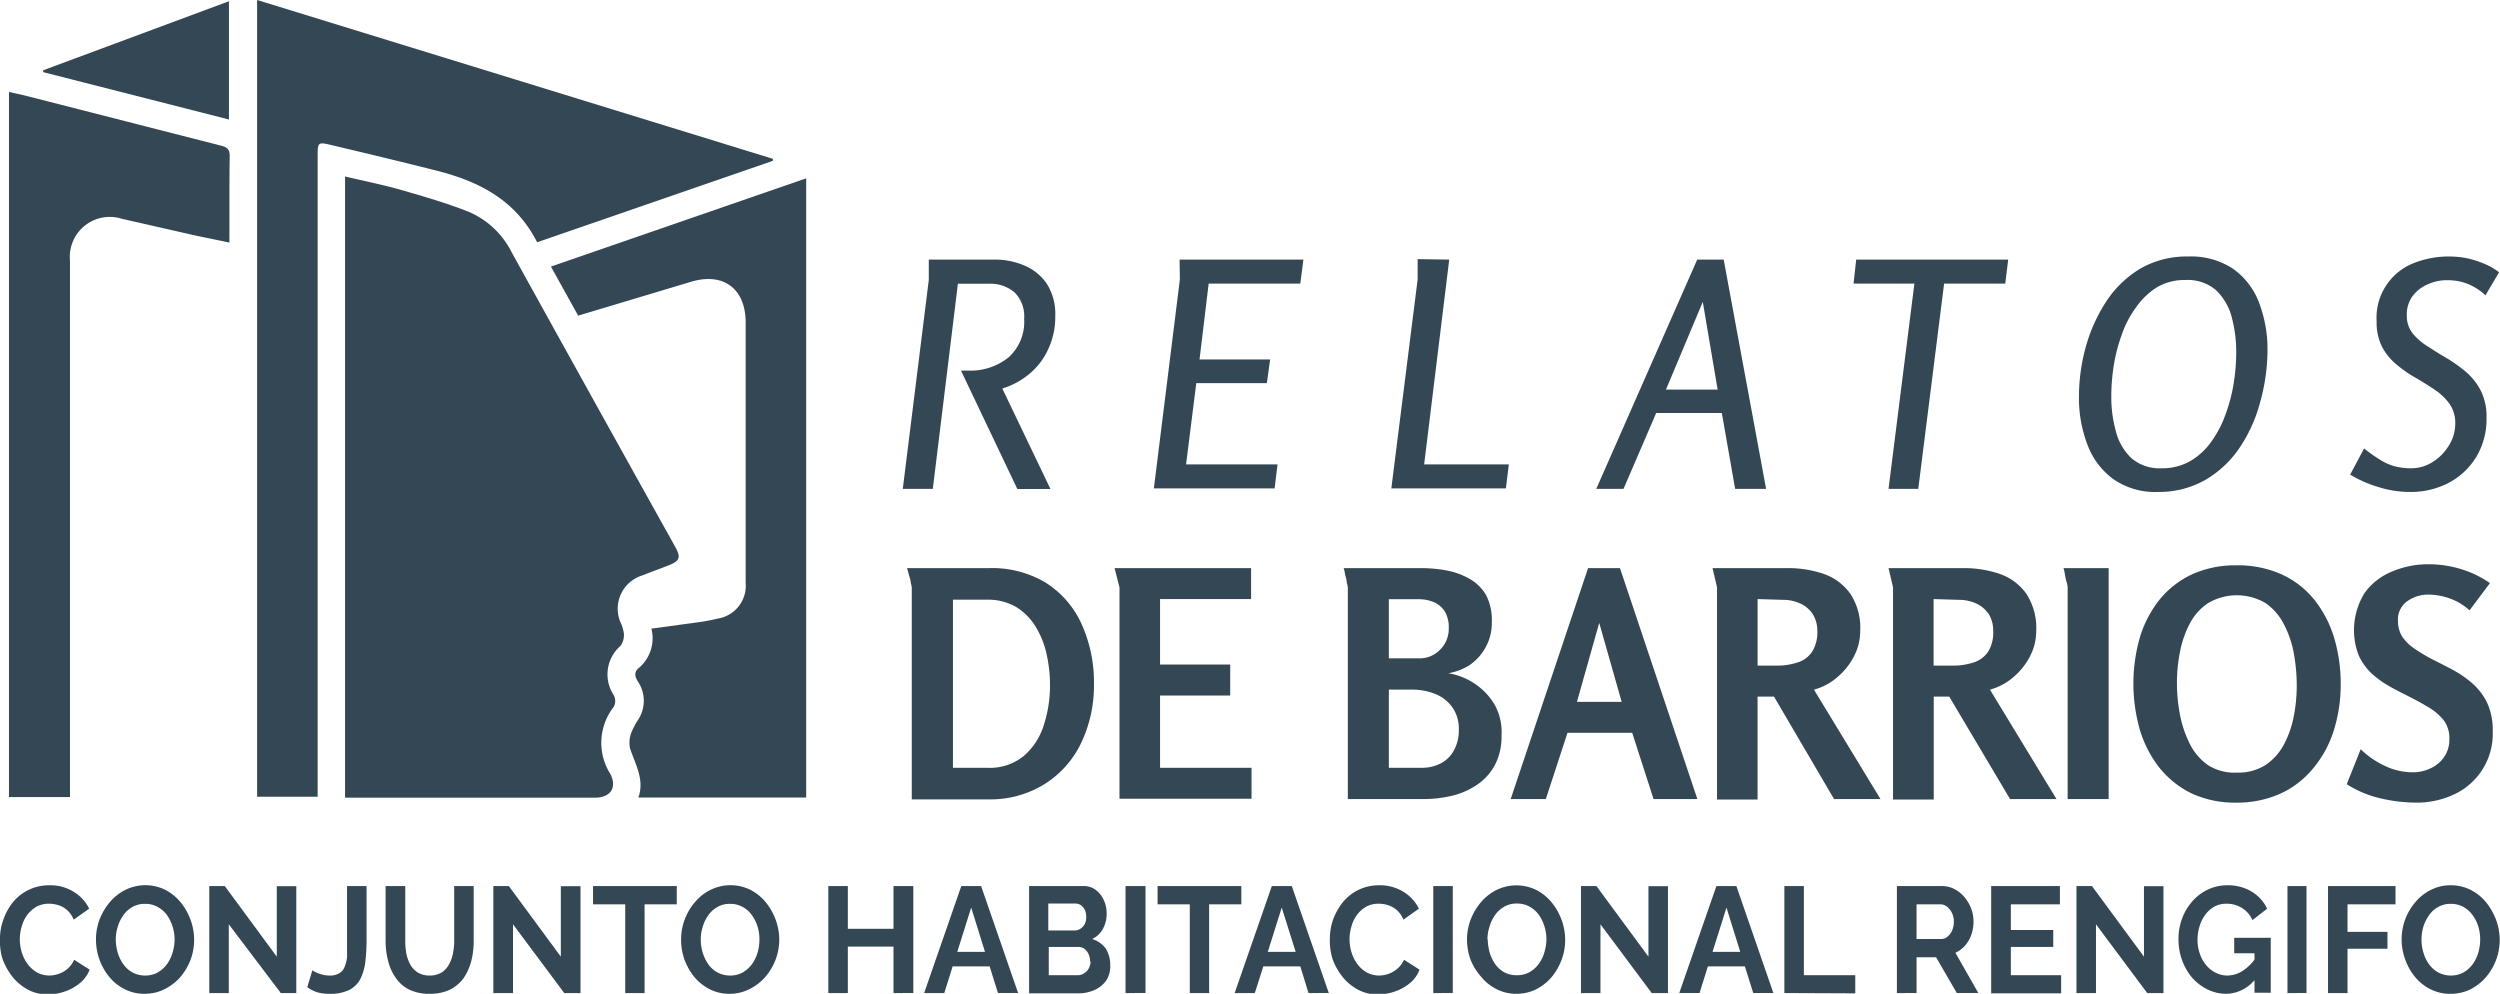 <svg xmlns="http://www.w3.org/2000/svg" viewBox="0 0 161.5 64.2"><defs><style>.cls-1{fill:#344754;}</style></defs><g id="Capa_2" data-name="Capa 2"><g id="Capa_13" data-name="Capa 13"><path class="cls-1" d="M43.22,36.51c-.57.23-1.15.43-1.72.66a2.25,2.25,0,0,0-1.43,3,2.57,2.57,0,0,1,.23.73,1.2,1.2,0,0,1-.22.83,2.43,2.43,0,0,0-.43,3.18.8.8,0,0,1,0,.75A3.76,3.76,0,0,0,39.43,50c.45.89,0,1.53-1,1.53H22.7l-.41,0V11.4c1.26.3,2.47.54,3.66.88,1.45.42,2.91.84,4.32,1.4a5.53,5.53,0,0,1,2.79,2.63q5.27,9.53,10.55,19C44,36,43.92,36.23,43.22,36.51Z"/><path class="cls-1" d="M49.93,10.26a.53.53,0,0,0,0,.13L34.7,15.65c-1.44-2.83-3.92-4-6.71-4.68-2.22-.56-4.44-1.09-6.67-1.62-.76-.18-.8-.13-.8.67V51.47H16.61V0Z"/><path class="cls-1" d="M52.08,11.52v40H41.24c.41-1.17-.2-2.14-.54-3.18a1.79,1.79,0,0,1,.08-1,4.81,4.81,0,0,1,.44-.84,2.24,2.24,0,0,0,0-2.46c-.2-.3-.27-.6,0-.85a2.51,2.51,0,0,0,.86-2.58l2.78-.38a12.54,12.54,0,0,0,1.51-.27,2.15,2.15,0,0,0,1.8-2.32c0-1,0-1.94,0-2.91V20.84c0-2.19-1.43-3.26-3.52-2.64l-7.3,2.19-1.76-3.17Z"/><path class="cls-1" d="M14.82,15.12c0,.15,0,.31,0,.55-.89-.19-1.73-.35-2.57-.54l-4.39-1a2.58,2.58,0,0,0-3.34,2.69V51.49H.58V5.94c.44.1.85.18,1.26.29L14.28,9.41c.38.09.56.23.56.66C14.81,11.76,14.83,13.44,14.82,15.12Z"/><path class="cls-1" d="M14.79.08V7.72l-12-3.06s0-.08,0-.12Z"/><path class="cls-1" d="M60.26,31.58H58.32L60,18.08l0-1.31h4.26a4.79,4.79,0,0,1,1.93.39,3.27,3.27,0,0,1,1.44,1.18,3.65,3.65,0,0,1,.54,2.08,4.87,4.87,0,0,1-.43,2.08,4.48,4.48,0,0,1-1.18,1.6,5.06,5.06,0,0,1-1.81,1l3.11,6.49H65.72l-3.64-7.65h.46a3.92,3.92,0,0,0,2.62-.86,3.08,3.08,0,0,0,1-2.48,2.17,2.17,0,0,0-.62-1.71,2.4,2.4,0,0,0-1.66-.56h-2Z"/><path class="cls-1" d="M76.2,16.77h8L84,18.32H78.08l-.59,4.9h4.56l-.21,1.53H77.28L76.62,30h5.91l-.19,1.55h-7.8l1.68-13.5Z"/><path class="cls-1" d="M93.62,16.77,92,30h5.47l-.19,1.55h-7.4l1.7-13.5,0-1.31Z"/><path class="cls-1" d="M111.35,16.77l2.74,14.81h-2l-.86-4.9h-4.24l-2.11,4.9h-1.76l6.52-14.81ZM110,19.5l-2.38,5.67h3.34Z"/><path class="cls-1" d="M119.91,16.77h9.82l-.19,1.55h-3.95l-1.67,13.26H122l1.67-13.26h-3.93Z"/><path class="cls-1" d="M139.38,31.78a4.71,4.71,0,0,1-2.86-.83,4.86,4.86,0,0,1-1.67-2.22,8.43,8.43,0,0,1-.55-3.07,12.13,12.13,0,0,1,.45-3.28,10.41,10.41,0,0,1,1.33-2.93,6.86,6.86,0,0,1,2.19-2.1,6,6,0,0,1,3.09-.78,4.91,4.91,0,0,1,2.89.79,4.72,4.72,0,0,1,1.68,2.18,8.41,8.41,0,0,1,.55,3.11A12.62,12.62,0,0,1,146,26a9.68,9.68,0,0,1-1.34,2.95A6.85,6.85,0,0,1,142.47,31,6.05,6.05,0,0,1,139.38,31.78Zm.27-1.53a3.61,3.61,0,0,0,1.85-.47,4.4,4.4,0,0,0,1.36-1.26,7,7,0,0,0,.92-1.78,10.51,10.51,0,0,0,.52-2,12.53,12.53,0,0,0,.16-2,8.67,8.67,0,0,0-.29-2.25,3.72,3.72,0,0,0-1-1.73,2.78,2.78,0,0,0-2-.67,3.49,3.49,0,0,0-1.85.48A4.69,4.69,0,0,0,138,19.84a6.48,6.48,0,0,0-.93,1.77,10.51,10.51,0,0,0-.52,2,12.72,12.72,0,0,0-.16,2,8.17,8.17,0,0,0,.29,2.23,3.62,3.62,0,0,0,1,1.75A2.8,2.8,0,0,0,139.65,30.25Z"/><path class="cls-1" d="M158.26,16.57a5.84,5.84,0,0,1,1.09.11,6.24,6.24,0,0,1,1.09.34,4.2,4.2,0,0,1,1,.57l-.88,1.49a3.36,3.36,0,0,0-.77-.56,3.17,3.17,0,0,0-.82-.32,3.71,3.71,0,0,0-.9-.1,3,3,0,0,0-1.22.26,2.42,2.42,0,0,0-1,.77,2,2,0,0,0-.37,1.23,1.84,1.84,0,0,0,.37,1.17,4,4,0,0,0,1,.86c.39.25.79.51,1.23.76a9.7,9.7,0,0,1,1.24.89,4.07,4.07,0,0,1,.94,1.2,3.71,3.71,0,0,1,.37,1.75,4.75,4.75,0,0,1-.67,2.54,4.63,4.63,0,0,1-1.79,1.67,5.26,5.26,0,0,1-2.47.58,6.7,6.7,0,0,1-2-.3,7.88,7.88,0,0,1-1.88-.82l.9-1.69a9.76,9.76,0,0,0,1,.71,3.57,3.57,0,0,0,.93.43,4.18,4.18,0,0,0,1.12.14,2.54,2.54,0,0,0,1.37-.4,3.13,3.13,0,0,0,1.05-1.06,2.62,2.62,0,0,0,.42-1.43,2.14,2.14,0,0,0-.37-1.27,3.76,3.76,0,0,0-.95-.91c-.39-.26-.8-.52-1.23-.77a8.14,8.14,0,0,1-1.23-.85,3.73,3.73,0,0,1-.94-1.14,3.47,3.47,0,0,1-.36-1.65A3.79,3.79,0,0,1,155.92,17,6.1,6.1,0,0,1,158.26,16.57Z"/><path class="cls-1" d="M70.67,44.18A8.6,8.6,0,0,1,69.84,48a6.38,6.38,0,0,1-2.34,2.64,6.63,6.63,0,0,1-3.6,1h-5V37.94a3,3,0,0,0-.07-.31c0-.19-.09-.38-.14-.59a2.86,2.86,0,0,0-.1-.34h5.31a6.72,6.72,0,0,1,3.65.94,6.13,6.13,0,0,1,2.3,2.63A9.1,9.1,0,0,1,70.67,44.18Zm-2.84.08a9.15,9.15,0,0,0-.22-2,5.72,5.72,0,0,0-.71-1.78,3.83,3.83,0,0,0-1.26-1.27,3.63,3.63,0,0,0-1.89-.47H61.56V49.6h2.23a3.45,3.45,0,0,0,2.34-.76,4.31,4.31,0,0,0,1.3-2A8.21,8.21,0,0,0,67.83,44.26Z"/><path class="cls-1" d="M72,36.7h8.82v2H74.94v4.23h4.53v2H74.94V49.6h5.91v2H72.32V37.94Z"/><path class="cls-1" d="M96.37,40.18A3.19,3.19,0,0,1,96,41.76a3.29,3.29,0,0,1-1,1.16,3.63,3.63,0,0,1-1.44.57,4.26,4.26,0,0,1,1.74.7,4.13,4.13,0,0,1,1.28,1.38A3.65,3.65,0,0,1,97,47.48a4,4,0,0,1-.43,1.94,3.58,3.58,0,0,1-1.16,1.28,4.87,4.87,0,0,1-1.63.71,8,8,0,0,1-1.82.21H87.07V37.94a3,3,0,0,0-.07-.31c0-.19-.08-.38-.12-.59a1.6,1.6,0,0,0-.08-.34h5a9.1,9.1,0,0,1,1.64.15,4.68,4.68,0,0,1,1.47.53A2.86,2.86,0,0,1,96,38.44,3.47,3.47,0,0,1,96.37,40.18Zm-2.78.39a2,2,0,0,0-.25-1.06,1.55,1.55,0,0,0-.69-.6,2.47,2.47,0,0,0-1-.2H89.72v3.82h2A1.83,1.83,0,0,0,93,42,1.9,1.9,0,0,0,93.59,40.57Zm.65,6.59a2.41,2.41,0,0,0-.44-1.5,2.52,2.52,0,0,0-1.13-.85,4,4,0,0,0-1.46-.26H89.72V49.6h2.09a2.65,2.65,0,0,0,1.25-.28,2,2,0,0,0,.86-.84A2.63,2.63,0,0,0,94.24,47.16Z"/><path class="cls-1" d="M104.65,36.7l5,14.92h-2.83l-1.38-4.28h-4.18l-1.4,4.28H97.59l5-14.92Zm-1.34,3.54-1.44,5.1h2.89Z"/><path class="cls-1" d="M110.63,36.7h4.81a7.12,7.12,0,0,1,2.36.37,3.55,3.55,0,0,1,1.72,1.27,4,4,0,0,1,.65,2.43,3.53,3.53,0,0,1-.42,1.66,4.38,4.38,0,0,1-1.1,1.35,3.72,3.72,0,0,1-1.47.77l4.3,7.07h-3L114.6,45h-1.06v6.65h-2.62V37.94Zm2.91,2V43h1.23a4.29,4.29,0,0,0,1.34-.2,1.76,1.76,0,0,0,.94-.68,2.33,2.33,0,0,0,.35-1.35,2,2,0,0,0-.31-1.12,1.89,1.89,0,0,0-.81-.67,2.59,2.59,0,0,0-1.09-.23Z"/><path class="cls-1" d="M122,36.7h4.81a7.17,7.17,0,0,1,2.36.37,3.55,3.55,0,0,1,1.72,1.27,4.05,4.05,0,0,1,.65,2.43,3.53,3.53,0,0,1-.42,1.66,4.38,4.38,0,0,1-1.1,1.35,3.79,3.79,0,0,1-1.47.77l4.3,7.07h-3L125.92,45h-1v6.65h-2.63V37.94Zm2.91,2V43h1.23a4.29,4.29,0,0,0,1.34-.2,1.8,1.8,0,0,0,.94-.68,2.33,2.33,0,0,0,.34-1.35,2,2,0,0,0-.3-1.12,2,2,0,0,0-.81-.67,2.63,2.63,0,0,0-1.09-.23Z"/><path class="cls-1" d="M133.3,36.7h2.92V51.62h-2.65V37.94s0-.12-.06-.31-.09-.38-.13-.59A1.6,1.6,0,0,0,133.3,36.7Z"/><path class="cls-1" d="M144.44,51.85a6.63,6.63,0,0,1-2.85-.59,6.09,6.09,0,0,1-2.08-1.65,7.41,7.41,0,0,1-1.27-2.45,10.86,10.86,0,0,1,0-6,7.38,7.38,0,0,1,1.28-2.44,6,6,0,0,1,2.09-1.62,6.78,6.78,0,0,1,2.85-.58,6.92,6.92,0,0,1,2.9.57,5.8,5.8,0,0,1,2.11,1.61,7.37,7.37,0,0,1,1.3,2.45,10.37,10.37,0,0,1,.44,3.08,9.9,9.9,0,0,1-.46,3,7.17,7.17,0,0,1-1.34,2.43,5.92,5.92,0,0,1-2.12,1.62A6.84,6.84,0,0,1,144.44,51.85Zm.08-1.94a3.27,3.27,0,0,0,1.85-.5,3.71,3.71,0,0,0,1.18-1.33,6.52,6.52,0,0,0,.63-1.82,10.42,10.42,0,0,0,.19-2,11.78,11.78,0,0,0-.18-2,6.47,6.47,0,0,0-.63-1.89,3.7,3.7,0,0,0-1.19-1.4,3.65,3.65,0,0,0-3.74,0,3.62,3.62,0,0,0-1.18,1.33,6.77,6.77,0,0,0-.63,1.84,10.29,10.29,0,0,0-.19,2,11,11,0,0,0,.19,2,7.25,7.25,0,0,0,.63,1.89,3.7,3.7,0,0,0,1.19,1.4A3.19,3.19,0,0,0,144.52,49.91Z"/><path class="cls-1" d="M156.9,36.45a7.13,7.13,0,0,1,2.1.32,6.49,6.49,0,0,1,1.85.9l-1.32,1.76a3.59,3.59,0,0,0-1.25-.76,4.25,4.25,0,0,0-1.4-.26,2.35,2.35,0,0,0-1.36.42,1.45,1.45,0,0,0-.61,1.29,1.85,1.85,0,0,0,.27,1,2.81,2.81,0,0,0,.75.75,12.17,12.17,0,0,0,1,.62l1.39.71a7.35,7.35,0,0,1,1.33.89,4.06,4.06,0,0,1,1,1.27,4.16,4.16,0,0,1,.38,1.86,4.32,4.32,0,0,1-2.5,4.1,5.68,5.68,0,0,1-2.43.53,10.31,10.31,0,0,1-2.33-.28,6.91,6.91,0,0,1-2.17-.91l.9-2.26a5.64,5.64,0,0,0,1.55,1.07,4.16,4.16,0,0,0,1.8.42,2.61,2.61,0,0,0,1.15-.25,2.13,2.13,0,0,0,.88-.72,2,2,0,0,0,.35-1.19,1.93,1.93,0,0,0-.38-1.22,3.81,3.81,0,0,0-1-.84c-.41-.25-.85-.48-1.32-.72s-.84-.42-1.25-.66a6.13,6.13,0,0,1-1.11-.82,3.77,3.77,0,0,1-.81-1.16,4.56,4.56,0,0,1,.39-4,4.07,4.07,0,0,1,1.78-1.39A6,6,0,0,1,156.9,36.45Z"/><path class="cls-1" d="M0,60.64A3.53,3.53,0,0,1,.22,59.4a3.73,3.73,0,0,1,.62-1.12,3,3,0,0,1,2.37-1.09,2.83,2.83,0,0,1,1.55.42,2.61,2.61,0,0,1,1,1.09l-1,.71a1.6,1.6,0,0,0-.43-.62,1.47,1.47,0,0,0-.57-.32,2.06,2.06,0,0,0-.59-.09,1.7,1.7,0,0,0-.83.2,2,2,0,0,0-.59.54,2.19,2.19,0,0,0-.35.74,2.86,2.86,0,0,0-.12.82,2.89,2.89,0,0,0,.14.88,2.43,2.43,0,0,0,.39.75,2,2,0,0,0,.6.52,1.73,1.73,0,0,0,.78.19,1.92,1.92,0,0,0,.61-.11,1.8,1.8,0,0,0,.58-.34A1.68,1.68,0,0,0,4.79,62l1,.64a2.08,2.08,0,0,1-.63.87,3.06,3.06,0,0,1-1,.55,3.38,3.38,0,0,1-1.07.18,2.7,2.7,0,0,1-1.27-.3,3.31,3.31,0,0,1-1-.82,4.33,4.33,0,0,1-.65-1.15A3.9,3.9,0,0,1,0,60.64Z"/><path class="cls-1" d="M9.37,64.2a2.79,2.79,0,0,1-1.3-.29,3,3,0,0,1-1-.79A3.74,3.74,0,0,1,6.43,62,3.81,3.81,0,0,1,6.2,60.7a3.6,3.6,0,0,1,.24-1.32,3.92,3.92,0,0,1,.67-1.12,3.19,3.19,0,0,1,1-.78,2.92,2.92,0,0,1,2.56,0,3.13,3.13,0,0,1,1,.81,3.94,3.94,0,0,1,.64,1.13,3.77,3.77,0,0,1,.23,1.29A3.66,3.66,0,0,1,12.31,62a3.94,3.94,0,0,1-.66,1.12,3.31,3.31,0,0,1-1,.77A2.85,2.85,0,0,1,9.37,64.2ZM7.48,60.7a3.14,3.14,0,0,0,.13.86,2.63,2.63,0,0,0,.37.75,1.77,1.77,0,0,0,.6.52,1.72,1.72,0,0,0,.8.19,1.65,1.65,0,0,0,.81-.2,1.94,1.94,0,0,0,.6-.54,2.37,2.37,0,0,0,.36-.75,3,3,0,0,0,.13-.83,2.83,2.83,0,0,0-.14-.87,2.7,2.7,0,0,0-.37-.74,1.84,1.84,0,0,0-.6-.51,1.59,1.59,0,0,0-.79-.19,1.56,1.56,0,0,0-.82.2,1.76,1.76,0,0,0-.59.53,2.42,2.42,0,0,0-.36.74A2.63,2.63,0,0,0,7.48,60.7Z"/><path class="cls-1" d="M14.78,59.71v4.44H13.52V57.24h1l3.36,4.56V57.25h1.26v6.9h-1Z"/><path class="cls-1" d="M20.18,62.68a2,2,0,0,0,.42.21,1.91,1.91,0,0,0,.71.13,1.14,1.14,0,0,0,.59-.14.79.79,0,0,0,.35-.39,2.1,2.1,0,0,0,.17-.67c0-.28,0-.61,0-1V57.24h1.26v3.49a12.2,12.2,0,0,1-.08,1.41,3.47,3.47,0,0,1-.32,1.1,1.65,1.65,0,0,1-.72.71,2.75,2.75,0,0,1-1.28.25,2.8,2.8,0,0,1-.79-.1,2.29,2.29,0,0,1-.64-.33Z"/><path class="cls-1" d="M27.76,64.2a2.93,2.93,0,0,1-1.32-.27,2.27,2.27,0,0,1-.88-.77,3.14,3.14,0,0,1-.49-1.1,5.09,5.09,0,0,1-.16-1.3V57.24h1.27v3.52a4.61,4.61,0,0,0,.07.84,2.55,2.55,0,0,0,.26.72,1.41,1.41,0,0,0,.49.51,1.44,1.44,0,0,0,.75.19,1.51,1.51,0,0,0,.77-.19,1.42,1.42,0,0,0,.48-.52,2.28,2.28,0,0,0,.26-.72,3.83,3.83,0,0,0,.08-.83V57.24H30.6v3.52a5.24,5.24,0,0,1-.16,1.34,3.57,3.57,0,0,1-.5,1.1,2.47,2.47,0,0,1-.89.74A3,3,0,0,1,27.76,64.2Z"/><path class="cls-1" d="M33.14,59.71v4.44H31.87V57.24h1l3.36,4.56V57.25h1.27v6.9H36.45Z"/><path class="cls-1" d="M43.72,58.42H41.64v5.73H40.39V58.42H38.31V57.24h5.41Z"/><path class="cls-1" d="M47.16,64.2a2.79,2.79,0,0,1-1.3-.29,3.18,3.18,0,0,1-1-.79A3.94,3.94,0,0,1,44.22,62,3.81,3.81,0,0,1,44,60.7a3.6,3.6,0,0,1,.24-1.32,3.71,3.71,0,0,1,.67-1.12,3.08,3.08,0,0,1,1-.78,2.92,2.92,0,0,1,2.56,0,3.13,3.13,0,0,1,1,.81,3.94,3.94,0,0,1,.64,1.13,3.77,3.77,0,0,1,.23,1.29A3.66,3.66,0,0,1,50.1,62a3.75,3.75,0,0,1-.67,1.12,3.27,3.27,0,0,1-1,.77A2.85,2.85,0,0,1,47.16,64.2Zm-1.89-3.5a2.8,2.8,0,0,0,.13.86,2.63,2.63,0,0,0,.37.75,1.77,1.77,0,0,0,.6.52,1.72,1.72,0,0,0,.8.19,1.65,1.65,0,0,0,.81-.2,1.94,1.94,0,0,0,.6-.54,2.37,2.37,0,0,0,.36-.75,3,3,0,0,0,.12-.83,2.82,2.82,0,0,0-.13-.87,2.47,2.47,0,0,0-.38-.74,1.71,1.71,0,0,0-.59-.51,1.62,1.62,0,0,0-.79-.19,1.56,1.56,0,0,0-.82.2,1.76,1.76,0,0,0-.59.53,2.42,2.42,0,0,0-.36.74A2.63,2.63,0,0,0,45.27,60.7Z"/><path class="cls-1" d="M59,57.24v6.91H57.72v-3H54.77v3H53.51V57.24h1.26V60h2.95V57.24Z"/><path class="cls-1" d="M62.1,57.24h1.28l2.39,6.91h-1.3l-.54-1.72H61.54L61,64.15H59.7Zm1.53,4.25-.89-2.86-.9,2.86Z"/><path class="cls-1" d="M71.72,62.37a1.62,1.62,0,0,1-.28,1,1.85,1.85,0,0,1-.77.6,2.59,2.59,0,0,1-1,.2H66.48V57.24H70a1.24,1.24,0,0,1,.8.26,1.68,1.68,0,0,1,.51.66,2,2,0,0,1,.18.84,2,2,0,0,1-.24,1,1.49,1.49,0,0,1-.7.66,1.7,1.7,0,0,1,.89.63A2,2,0,0,1,71.72,62.37Zm-4-4v1.74h1.68a.68.68,0,0,0,.39-.11.81.81,0,0,0,.28-.3,1,1,0,0,0,.1-.47,1.06,1.06,0,0,0-.09-.45.88.88,0,0,0-.26-.31.65.65,0,0,0-.36-.1Zm2.7,3.73a1.16,1.16,0,0,0-.1-.47,1,1,0,0,0-.27-.34.69.69,0,0,0-.39-.12H67.75V63h1.87a.75.75,0,0,0,.42-.13.84.84,0,0,0,.3-.32A1,1,0,0,0,70.45,62.12Z"/><path class="cls-1" d="M72.71,64.15V57.24H74v6.91Z"/><path class="cls-1" d="M80.19,58.42H78.11v5.73H76.86V58.42H74.78V57.24h5.41Z"/><path class="cls-1" d="M82.16,57.24h1.29l2.39,6.91H84.53L84,62.43H81.61l-.55,1.72h-1.3Zm1.54,4.25-.9-2.86-.9,2.86Z"/><path class="cls-1" d="M85.91,60.64a3.76,3.76,0,0,1,.21-1.24,4,4,0,0,1,.63-1.12,3,3,0,0,1,1-.79,3,3,0,0,1,1.35-.3,2.84,2.84,0,0,1,1.56.42,2.61,2.61,0,0,1,1,1.09l-1,.71a1.6,1.6,0,0,0-.43-.62,1.63,1.63,0,0,0-.57-.32,2.06,2.06,0,0,0-.59-.09,1.67,1.67,0,0,0-.83.2,1.91,1.91,0,0,0-.59.54,2.19,2.19,0,0,0-.35.74,2.86,2.86,0,0,0-.12.82,2.89,2.89,0,0,0,.14.88,2.43,2.43,0,0,0,.39.75,2,2,0,0,0,.6.52,1.73,1.73,0,0,0,.78.19,1.92,1.92,0,0,0,.61-.11,1.8,1.8,0,0,0,.58-.34A1.68,1.68,0,0,0,90.7,62l1,.64a2,2,0,0,1-.62.87,3.06,3.06,0,0,1-1,.55,3.38,3.38,0,0,1-1.07.18,2.67,2.67,0,0,1-1.27-.3,3.31,3.31,0,0,1-1-.82,4.07,4.07,0,0,1-.65-1.15A3.9,3.9,0,0,1,85.91,60.64Z"/><path class="cls-1" d="M92.59,64.15V57.24h1.26v6.91Z"/><path class="cls-1" d="M98,64.2a2.79,2.79,0,0,1-1.3-.29,3,3,0,0,1-1-.79A3.74,3.74,0,0,1,95,62a3.81,3.81,0,0,1-.23-1.29,3.6,3.6,0,0,1,.24-1.32,3.92,3.92,0,0,1,.67-1.12,3.19,3.19,0,0,1,1-.78,2.92,2.92,0,0,1,2.56,0,3.13,3.13,0,0,1,1,.81,3.94,3.94,0,0,1,.64,1.13,3.77,3.77,0,0,1,.23,1.29,3.66,3.66,0,0,1-.24,1.31,3.94,3.94,0,0,1-.66,1.12,3.31,3.31,0,0,1-1,.77A2.85,2.85,0,0,1,98,64.2Zm-1.89-3.5a3.14,3.14,0,0,0,.13.86,2.63,2.63,0,0,0,.37.75,1.77,1.77,0,0,0,.6.52A1.72,1.72,0,0,0,98,63a1.65,1.65,0,0,0,.81-.2,1.94,1.94,0,0,0,.6-.54,2.37,2.37,0,0,0,.36-.75,3,3,0,0,0,.13-.83,2.83,2.83,0,0,0-.14-.87,2.7,2.7,0,0,0-.37-.74,1.84,1.84,0,0,0-.6-.51,1.59,1.59,0,0,0-.79-.19,1.56,1.56,0,0,0-.82.2,1.76,1.76,0,0,0-.59.53,2.42,2.42,0,0,0-.36.74A2.63,2.63,0,0,0,96.09,60.7Z"/><path class="cls-1" d="M103.39,59.71v4.44h-1.26V57.24h1l3.36,4.56V57.25h1.26v6.9h-1.05Z"/><path class="cls-1" d="M110.88,57.24h1.29l2.39,6.91h-1.3l-.54-1.72h-2.39l-.54,1.72h-1.31Zm1.54,4.25-.89-2.86-.9,2.86Z"/><path class="cls-1" d="M115.27,64.15V57.24h1.26V63h3.32v1.17Z"/><path class="cls-1" d="M122.54,64.15V57.24h2.88a1.81,1.81,0,0,1,.83.19,2.24,2.24,0,0,1,.66.53,2.61,2.61,0,0,1,.43.74,2.4,2.4,0,0,1,.15.84,2.64,2.64,0,0,1-.14.84,2.28,2.28,0,0,1-.41.71,2,2,0,0,1-.62.46l1.48,2.6h-1.39l-1.34-2.31h-1.26v2.31Zm1.27-3.49h1.58a.64.64,0,0,0,.42-.15,1.07,1.07,0,0,0,.3-.41,1.47,1.47,0,0,0,.11-.56,1.31,1.31,0,0,0-.13-.58,1.2,1.2,0,0,0-.33-.4.66.66,0,0,0-.42-.14h-1.53Z"/><path class="cls-1" d="M133.15,63v1.17h-4.52V57.24h4.44v1.18H129.9v1.66h2.74v1.09H129.9V63Z"/><path class="cls-1" d="M135.4,59.71v4.44h-1.26V57.24h1l3.36,4.56V57.25h1.26v6.9h-1.05Z"/><path class="cls-1" d="M143.83,64.2a2.77,2.77,0,0,1-1.2-.27,3.25,3.25,0,0,1-1-.75,3.73,3.73,0,0,1-.66-1.13,3.94,3.94,0,0,1-.24-1.39,3.71,3.71,0,0,1,.24-1.34,3.47,3.47,0,0,1,.67-1.11,3.1,3.1,0,0,1,1-.75,2.89,2.89,0,0,1,1.25-.27,2.94,2.94,0,0,1,1.57.41,2.62,2.62,0,0,1,1,1.1l-.95.74a1.73,1.73,0,0,0-.69-.79,1.84,1.84,0,0,0-1-.27,1.61,1.61,0,0,0-.76.18,1.87,1.87,0,0,0-.58.51,2.25,2.25,0,0,0-.38.74,2.86,2.86,0,0,0-.14.89,2.67,2.67,0,0,0,.15.91,2.24,2.24,0,0,0,.4.73,1.91,1.91,0,0,0,.61.49,1.66,1.66,0,0,0,.77.19,1.87,1.87,0,0,0,.95-.28,3,3,0,0,0,.84-.8v1.33A2.46,2.46,0,0,1,143.83,64.2Zm1.81-2.62h-1.31v-1h2.36v3.55h-1.05Z"/><path class="cls-1" d="M147.77,64.15V57.24H149v6.91Z"/><path class="cls-1" d="M150.39,64.15V57.24h4.36v1.18h-3.1V60.2h2.58v1.09h-2.58v2.86Z"/><path class="cls-1" d="M158.32,64.2a2.79,2.79,0,0,1-1.3-.29,3.07,3.07,0,0,1-1-.79,3.71,3.71,0,0,1-.64-1.13,3.74,3.74,0,0,1,0-2.61,3.71,3.71,0,0,1,.67-1.12,3.08,3.08,0,0,1,1-.78,2.73,2.73,0,0,1,1.27-.29,2.76,2.76,0,0,1,1.29.3,3.13,3.13,0,0,1,1,.81,4.18,4.18,0,0,1,.64,1.13,3.77,3.77,0,0,1,.23,1.29,3.66,3.66,0,0,1-.24,1.31,3.75,3.75,0,0,1-.67,1.12,3.27,3.27,0,0,1-1,.77A2.85,2.85,0,0,1,158.32,64.2Zm-1.89-3.5a2.8,2.8,0,0,0,.13.86,2.39,2.39,0,0,0,.37.75,1.77,1.77,0,0,0,.6.52,1.72,1.72,0,0,0,.8.19,1.68,1.68,0,0,0,.81-.2,1.94,1.94,0,0,0,.6-.54,2.37,2.37,0,0,0,.36-.75,3,3,0,0,0,.12-.83,2.82,2.82,0,0,0-.13-.87,2.47,2.47,0,0,0-.38-.74,1.8,1.8,0,0,0-.59-.51,1.62,1.62,0,0,0-.79-.19,1.54,1.54,0,0,0-.82.2,1.67,1.67,0,0,0-.59.53,2.7,2.7,0,0,0-.37.74A2.94,2.94,0,0,0,156.43,60.7Z"/></g></g></svg>